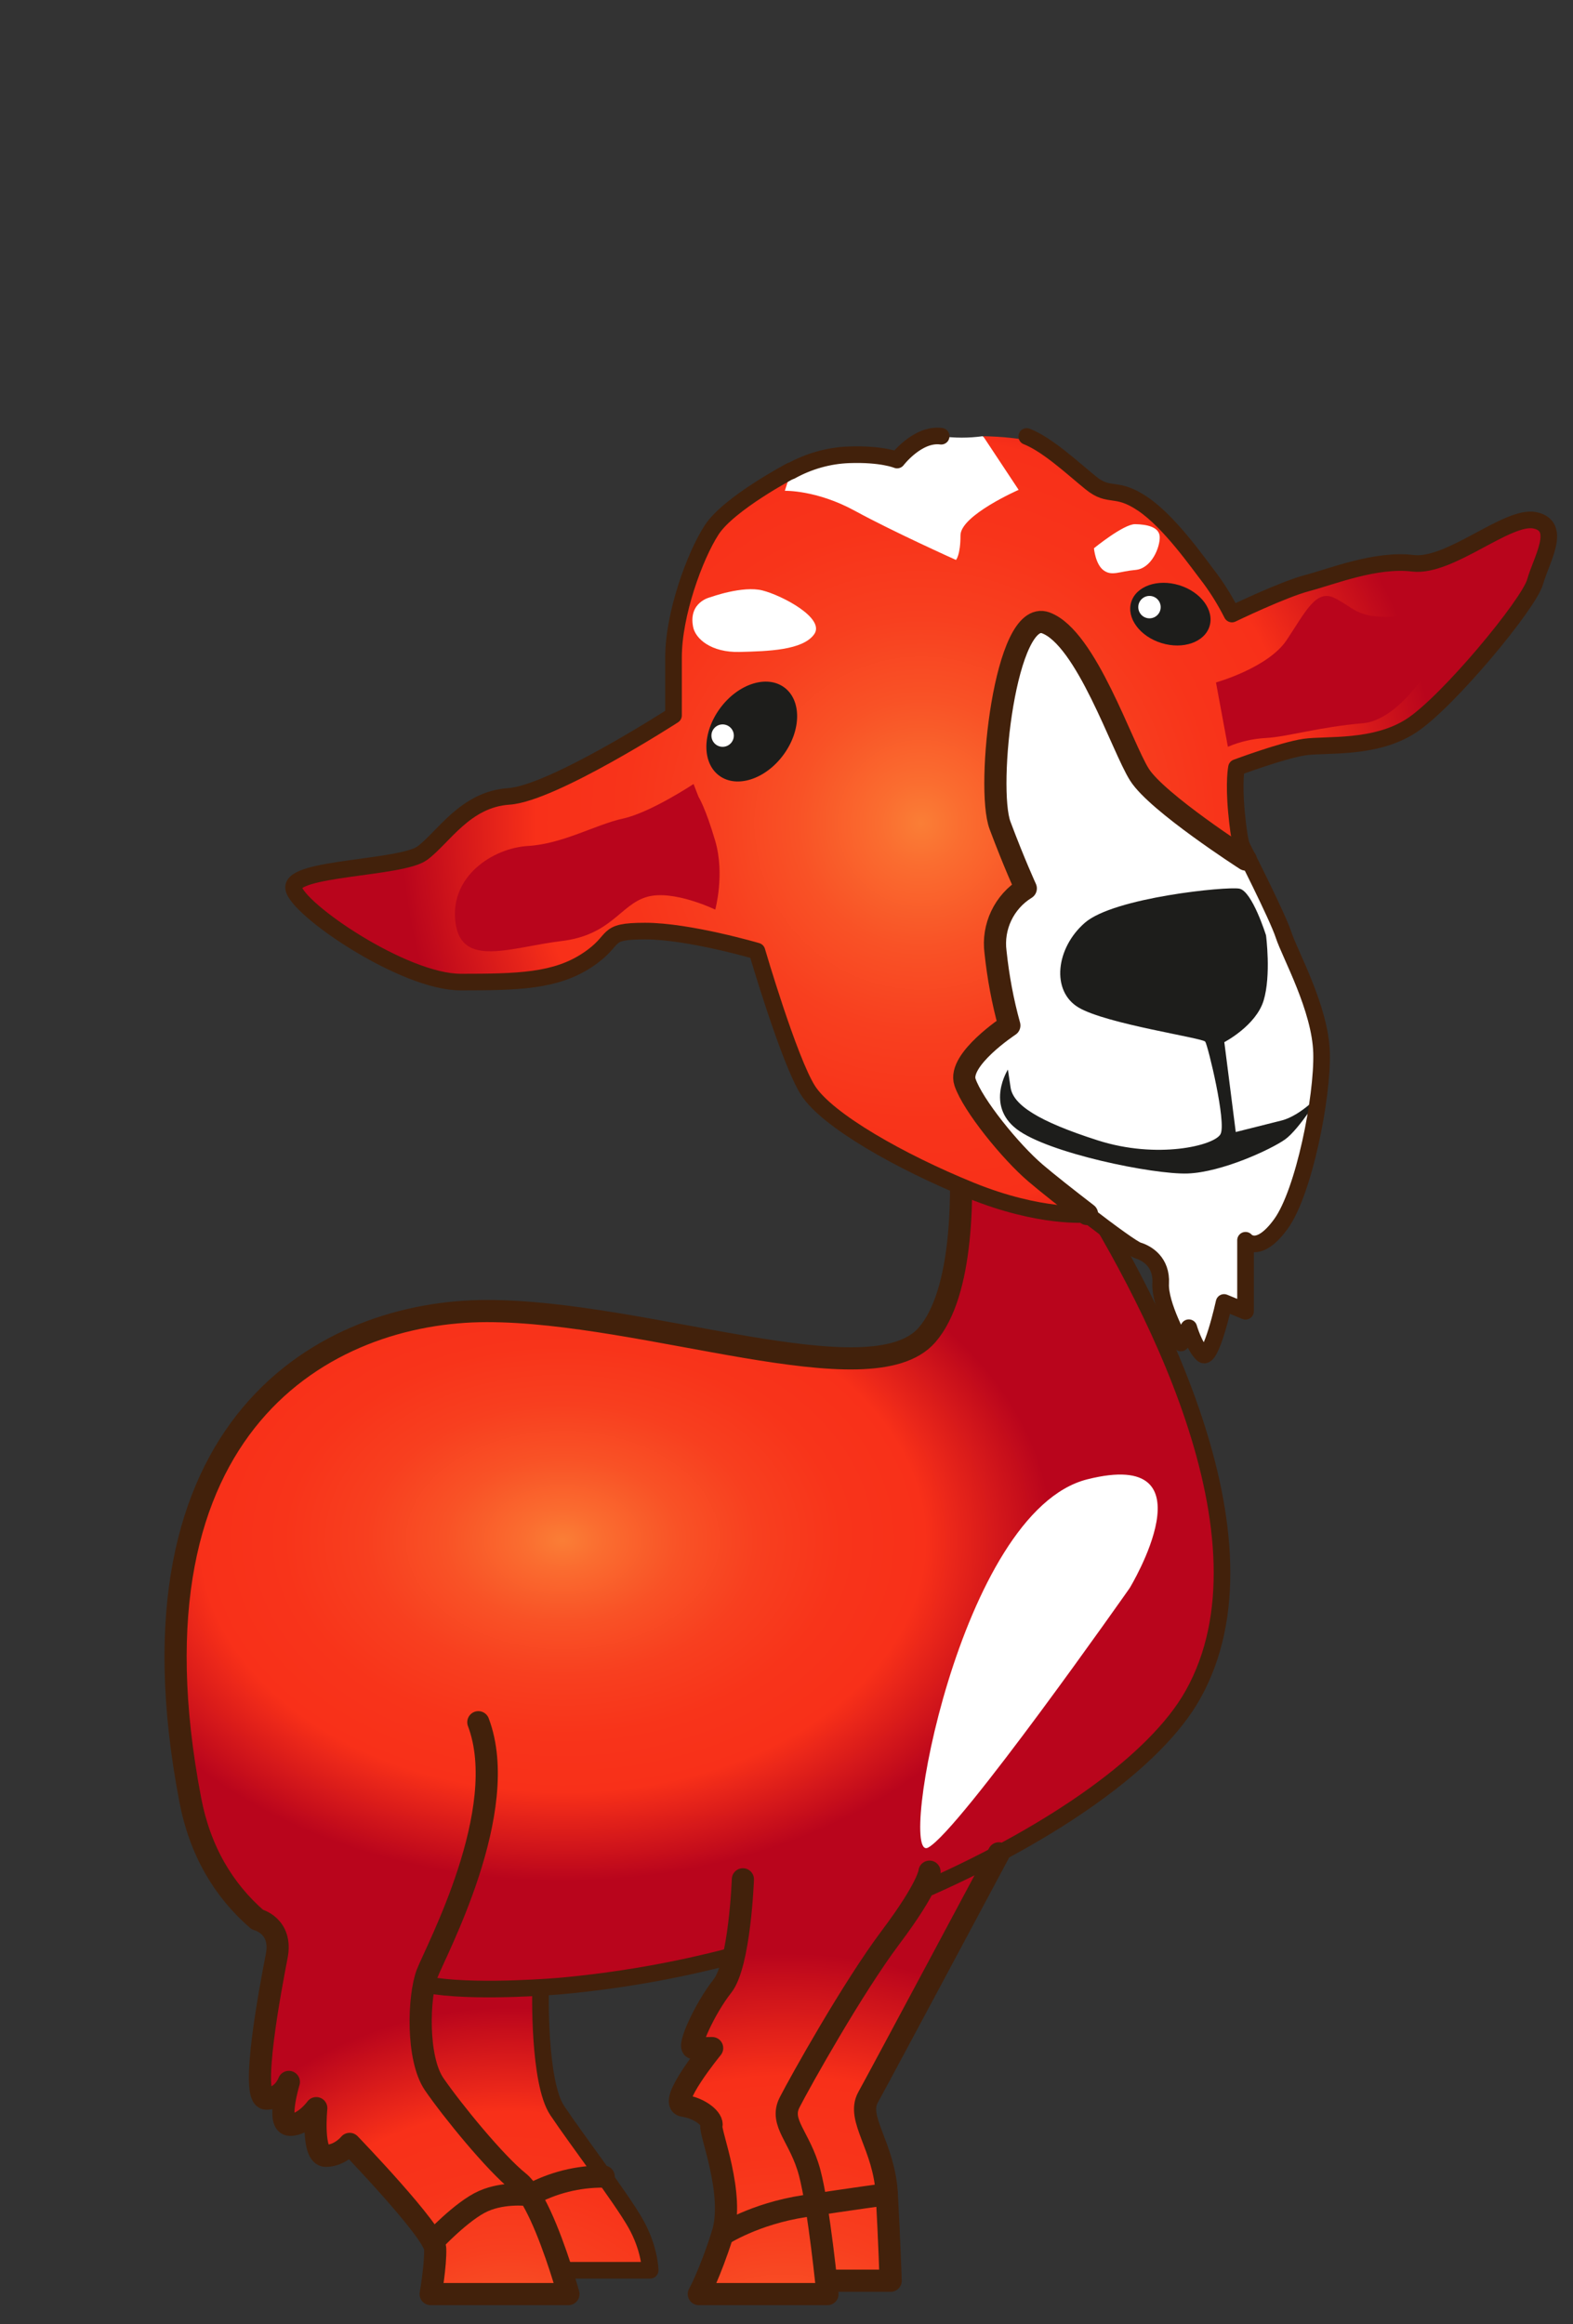<?xml version="1.0" encoding="utf-8"?>
<!-- Generator: Adobe Illustrator 26.0.0, SVG Export Plug-In . SVG Version: 6.00 Build 0)  -->
<svg version="1.1" id="Capa_1" xmlns="http://www.w3.org/2000/svg" xmlns:xlink="http://www.w3.org/1999/xlink" x="0px" y="0px"
	 viewBox="0 0 660 975" style="enable-background:new 0 0 660 975;" xml:space="preserve">
<rect x="0" y="0" width="660" height="975" fill="#333333" stroke="none"/>
<style type="text/css">
	.st0{fill:url(#SVGID_1_);}
	.st1{fill:url(#SVGID_00000044178714498593435860000004316290478617782420_);}
	.st2{fill:url(#SVGID_00000108301293571801323360000006278460338442549146_);}
	.st3{fill:#B9051C;}
	.st4{fill:#FFFFFF;}
	.st5{fill:none;stroke:#42210B;stroke-width:9.3;stroke-linecap:round;stroke-linejoin:round;}
	.st6{fill:none;stroke:#42210B;stroke-width:6.97;stroke-linecap:round;stroke-linejoin:round;}
	.st7{fill:url(#SVGID_00000096048569457536190010000010060138470721063572_);}
	.st8{fill:#1D1D1B;}
</style>
<g id="Capa_2_00000147178715254789361320000013950478211767851954_">
	<g id="ChivaAIRBase">
		
			<radialGradient id="SVGID_1_" cx="213.57" cy="-34.13" r="168.02" gradientTransform="matrix(1 0 0 -1 0 976)" gradientUnits="userSpaceOnUse">
			<stop  offset="0" style="stop-color:#FA7E36"/>
			<stop  offset="8.000000e-02" style="stop-color:#FA6D30"/>
			<stop  offset="0.24" style="stop-color:#F95226"/>
			<stop  offset="0.4" style="stop-color:#F83F1F"/>
			<stop  offset="0.57" style="stop-color:#F8341A"/>
			<stop  offset="0.74" style="stop-color:#F83019"/>
			<stop  offset="1" style="stop-color:#B9051C"/>
		</radialGradient>
		<path class="st0" d="M118.2,798.9c0,0-9.2,73.9-9.1,74.5s9.1,11.4,9.1,11.4l14.2,8.7l4.3,11l11.4-3.6l33.5,39.7l-0.8,21.9h57.8
			v-10h34.2l-7.5-22L232.4,883l-9.1-51L118.2,798.9z"/>
		
			<radialGradient id="SVGID_00000076604692403480687730000006708374174809844891_" cx="329.24" cy="-41.36" r="197.98" gradientTransform="matrix(1 0 0 -1 0 976)" gradientUnits="userSpaceOnUse">
			<stop  offset="0" style="stop-color:#FA7E36"/>
			<stop  offset="8.000000e-02" style="stop-color:#FA6D30"/>
			<stop  offset="0.24" style="stop-color:#F95226"/>
			<stop  offset="0.4" style="stop-color:#F83F1F"/>
			<stop  offset="0.57" style="stop-color:#F8341A"/>
			<stop  offset="0.74" style="stop-color:#F83019"/>
			<stop  offset="1" style="stop-color:#B9051C"/>
		</radialGradient>
		<polygon style="fill:url(#SVGID_00000076604692403480687730000006708374174809844891_);" points="308.2,813.9 293.2,856.2 
			286.7,883.4 299.2,895.9 304.4,930.2 293.2,962.4 373.7,956.8 373.7,911.2 363.4,888.2 419.1,775.3 		"/>
		
			<radialGradient id="SVGID_00000150063698699907489530000005577677601289850255_" cx="-296.134" cy="321.9" r="223.44" gradientTransform="matrix(-0.92 0 0 -0.64 -36.4 852.07)" gradientUnits="userSpaceOnUse">
			<stop  offset="0" style="stop-color:#FA7E36"/>
			<stop  offset="8.000000e-02" style="stop-color:#FA6D30"/>
			<stop  offset="0.24" style="stop-color:#F95226"/>
			<stop  offset="0.4" style="stop-color:#F83F1F"/>
			<stop  offset="0.57" style="stop-color:#F8341A"/>
			<stop  offset="0.74" style="stop-color:#F83019"/>
			<stop  offset="1" style="stop-color:#B9051C"/>
		</radialGradient>
		<path style="fill:url(#SVGID_00000150063698699907489530000005577677601289850255_);" d="M426.1,457.8c0,0,125.5,162.2,74.4,253.2
			S110.1,912.9,79.8,755s57.5-205,124.5-205s161.1,37,184.6,10.1S400,450.3,400,450.3L426.1,457.8z"/>
		<path class="st3" d="M426.1,457.8c0,0,32.4,36.5,46.3,72.8s-71.7,0-71.7,0s6.6-46.8,0.8-67.5S426.1,457.8,426.1,457.8z"/>
		<path class="st4" d="M474,666.2c0,0,35.9-59.1-17.8-45.6s-79.8,161.3-66.8,154.5S474,666.2,474,666.2z"/>
		<path class="st5" d="M311.7,788.4c0,0-1.3,35.6-8.6,44.8s-14.9,25.9-12.1,26s7.8,0,7.8,0s-19,23.2-12,24.2s12.5,5.7,11.7,8.4
			s10,28.8,4.6,45.7s-9.9,24.9-9.9,24.9h54c0,0-3.5-36-7.5-51s-12.8-20.8-8.4-29.4s26.4-48,42.4-69.3s16.3-27.5,16.3-27.5"/>
		<path class="st5" d="M419.1,777.5c0,0-49.9,93.4-54.9,102.4s6.8,20.3,7.9,40.7s1.6,36.2,1.6,36.2h-26.5"/>
		<path class="st6" d="M226.8,834.5c0,0-1,38.9,7,50.9s26.7,36.5,32.8,47.2s6.2,19.8,6.2,19.8h-34.3"/>
		<path class="st5" d="M181.6,940.5c0,0,12.2-13.1,21.2-17.1s19.5-2.5,19.5-2.5c9.5-5.2,20.2-7.9,31-7.8"/>
		<path class="st5" d="M303.1,937.5c0,0,13.4-8.8,34.5-12s34.5-5,34.5-5"/>
		<path class="st5" d="M402.4,473.6c1.9,26.6,2,68.7-13.5,86.5C365.4,586.9,271.3,550,204.3,550S49.6,597,79.8,754.9
			c4.1,21.6,14,38.1,28.2,50.4c0,0,10.6,2.5,8.1,15.3s-11.4,59.8-4.4,59.8s9.5-7,9.5-7s-5.5,18,0.5,18s11-7,11-7s-2,20,4,20
			s10-5,10-5s35.7,37,35.9,44s-1.9,19-1.9,19h57.8c0,0-5.2-18.9-11.8-33.1c-2.9-6.2-6-11.5-9-13.9c-10-8-28-30.1-35.5-41
			s-6.6-36.9-3-46.4s35.5-68.5,21.5-105.5"/>
		<path class="st6" d="M306.9,820.6c-23.6,6.2-47.8,10.4-72.1,12.6c0,0-32.2,2.8-52.1,0"/>
		<path class="st6" d="M448.4,489.9c33.5,52,89.1,155.2,52.1,221.1c-15.6,27.8-58.1,57.4-110.4,80.7"/>
		<path class="st4" d="M412.3,183c-5.8,0.8-11.7,0.8-17.5,0c-9.9-1.3-18.5,10-18.5,10s-6.3-2.7-20.2-2.2c-8.5,0.3-16.9,2.7-24.3,6.8
			l-2.7,8.4l78.2,44.1l32.9-46.2L412.3,183z"/>
		
			<radialGradient id="SVGID_00000114759098550406371340000007729225222899946892_" cx="-459.694" cy="673.258" r="237.386" gradientTransform="matrix(-0.92 0 0 -0.92 -36.4 964.72)" gradientUnits="userSpaceOnUse">
			<stop  offset="0" style="stop-color:#FA7E36"/>
			<stop  offset="8.000000e-02" style="stop-color:#FA6D30"/>
			<stop  offset="0.24" style="stop-color:#F95226"/>
			<stop  offset="0.4" style="stop-color:#F83F1F"/>
			<stop  offset="0.57" style="stop-color:#F8341A"/>
			<stop  offset="0.74" style="stop-color:#F83019"/>
			<stop  offset="1" style="stop-color:#B9051C"/>
		</radialGradient>
		<path style="fill:url(#SVGID_00000114759098550406371340000007729225222899946892_);" d="M526.1,374.6c0,0-6.1-21-7.2-34
			s0-18.7,0-18.7s19.5-7.3,28.6-8.6s29.4,1,44.7-8.9s49.4-51.1,52-60.4s11.5-23.3,0-25.8s-35.7,19.9-51.3,18s-34,5.6-44.3,8.3
			s-31.6,13-31.6,13c-2.7-5.3-5.8-10.4-9.3-15.1c-4.9-6.3-16.7-23.4-28.1-31.1s-13.8-2.3-21.8-8.8s-11.5-12.6-20.2-16
			s-25.1-3.5-25.1-3.5l14.9,22.5c0,0-24.4,10.7-24.4,19.1s-1.9,10.3-1.9,10.3s-26.3-11.8-42.4-20.6s-29.4-8.4-29.4-8.4l2.7-8.4
			c0,0-26,13.7-33.2,24.8s-16,35.5-16,53.4v24.4c0,0-50.8,32.8-69.1,34s-27.5,17.3-36.3,23.8s-55.3,6-54,14.7s46,39.4,70.1,39.4
			s39.8-0.4,53.1-9.2c13.3-8.8,6-12.2,24.3-12.2s46.9,8.4,46.9,8.4s13.4,45.8,21.4,58.4s39,30.1,68.3,42
			c18.3,7.2,37.9,10.5,57.6,9.9L526.1,374.6z"/>
		<path class="st4" d="M522.7,360.6c0,0-37.2-23.9-44.6-35.6s-22.3-57.4-39.3-63.7s-25.2,69-19.2,85s10.8,26.4,10.8,26.4
			c-9.1,5.6-14.1,16.1-12.7,26.7c1.1,10.4,3,20.7,5.8,30.8c0,0-21.8,14.3-18.6,23.8s19.1,29.2,29.7,38.2s39.3,31.3,43,32.4
			s10,4.8,9.5,13.8s8.5,25,8.5,25l3.3-6.4c0,0,2.3,8,5.8,11.2s9-21.8,9-21.8l9,3.7v-29.7c0,0,5.3,6.4,14.9-6.9s17.5-53.1,17-71.7
			s-13.3-41.4-15.9-49.4s-13.8-25-13.8-25L522.7,360.6z"/>
		
			<ellipse transform="matrix(0.593 -0.805 0.805 0.593 -118.724 378.883)" class="st8" cx="315.5" cy="306.9" rx="23" ry="16.5"/>
		<path class="st4" d="M298.2,250.5c0,0,13.4-4.9,21.7-2.8s26.5,11.7,21.7,18.4s-19.3,7.1-31.3,7.4s-18.6-5.6-19.5-10.6
			C288.8,252.4,298.2,250.5,298.2,250.5z"/>
		<path class="st4" d="M459,230c0,0,12.5-10.2,17.3-10.1s10.2,1.1,10.3,5.4s-3.4,13.2-10.2,13.8s-9.8,2.7-13.3,0.2S459,230,459,230z
			"/>
		<path class="st8" d="M531.2,392.4c0,0-5.8-18.6-11.2-19.6s-52.6,3.7-64.8,14.3s-14.3,28.7-2.6,35.6s52,12.7,53.1,14.3
			s9,34,6.4,38.8s-26.5,10.6-51.5,2.6s-35.6-14.9-36.6-22.3l-1.1-7.4c0,0-9.5,14.9,3.7,25s57.4,19.1,71.7,18.6s35-10.1,40.9-14.3
			s15.4-19.6,15.4-19.6s-8.5,9.6-17,11.7l-19.1,4.8l-4.8-37.7c0,0,13.3-6.9,16.5-17.5S531.2,392.4,531.2,392.4z"/>
		<path class="st3" d="M510.2,286.3c0,0,21.8-6.1,29.6-17.7s12.3-21.7,20.2-17.7s9,7.7,21.4,7.9s25.5-8.5,26.7,0
			c1.2,8.5-17.7,43-36.2,44.6s-31.7,5.7-40.7,6.2c-5.5,0.3-10.9,1.5-16,3.7L510.2,286.3z"/>
		<path class="st3" d="M293.1,334.3c0,0,2.9,4.5,7,18.5s0,28.8,0,28.8s-17.7-8.6-28.8-5.3s-14.8,16-35.8,18.5s-41.9,11.5-44.4-7.8
			s15.6-31.2,30.4-32.1s28.4-9,39.9-11.5s29.6-14.5,29.6-14.5L293.1,334.3z"/>
		<circle class="st4" cx="303.2" cy="308.6" r="4.7"/>
		<path class="st6" d="M394.9,183c-9.9-1.3-18.5,10-18.5,10s-6.3-2.7-20.2-2.2c-8.5,0.3-16.9,2.7-24.3,6.8"/>
		<path class="st6" d="M331.8,197.5c0,0-26,13.7-33.2,24.8s-16,35.5-16,53.4v24.4c0,0-50.8,32.8-69.1,34s-27.5,17.3-36.3,23.8
			s-55.3,6-54,14.7s46,39.4,70.1,39.4s39.8-0.4,53.1-9.2c13.3-8.8,6-12.2,24.3-12.2s46.9,8.4,46.9,8.4s13.4,45.8,21.4,58.4
			s39,30.1,68.3,42s48.7,10,48.7,10"/>
		<path class="st6" d="M521.2,355.5c0,0-1.2-1.9-2.4-14.8s0-18.7,0-18.7s19.5-7.3,28.6-8.6s29.4,1,44.7-8.9s49.4-51.1,52-60.4
			s11.5-23.3,0-25.8s-35.7,19.9-51.3,18s-34,5.6-44.3,8.3s-31.6,13-31.6,13c-2.7-5.3-5.8-10.4-9.3-15.1
			c-4.9-6.3-16.7-23.4-28.1-31.1s-13.8-2.3-21.8-8.8s-18.1-16-26.9-19.5"/>
		<path class="st6" d="M456,509.4c10,7.7,19.5,14.6,21.5,15.2c3.7,1.1,10,4.8,9.5,13.8s8.5,25,8.5,25l3.3-6.4c0,0,2.3,8,5.8,11.2
			s9-21.8,9-21.8l9,3.7v-29.8c0,0,5.3,6.4,14.9-6.9s17.5-53.1,17-71.7s-13.3-41.4-15.9-49.4s-17.4-37-17.4-37"/>
		<path class="st5" d="M522.7,360.6c0,0-37.2-23.9-44.6-35.6s-22.3-57.4-39.3-63.7s-25.2,69-19.2,85s10.8,26.4,10.8,26.4
			c-9.1,5.6-14.1,16.1-12.7,26.7c1.1,10.4,3,20.7,5.8,30.8c0,0-21.8,14.3-18.6,23.8s19.1,29.2,29.7,38.2
			c4.8,4.1,13.3,10.8,21.5,17.1"/>
		
			<ellipse transform="matrix(0.295 -0.955 0.955 0.295 100.223 650.874)" class="st8" cx="491.3" cy="257.5" rx="12.7" ry="17.2"/>
		<circle class="st4" cx="482.3" cy="254.7" r="4.7"/>
	</g>
</g>
</svg>
